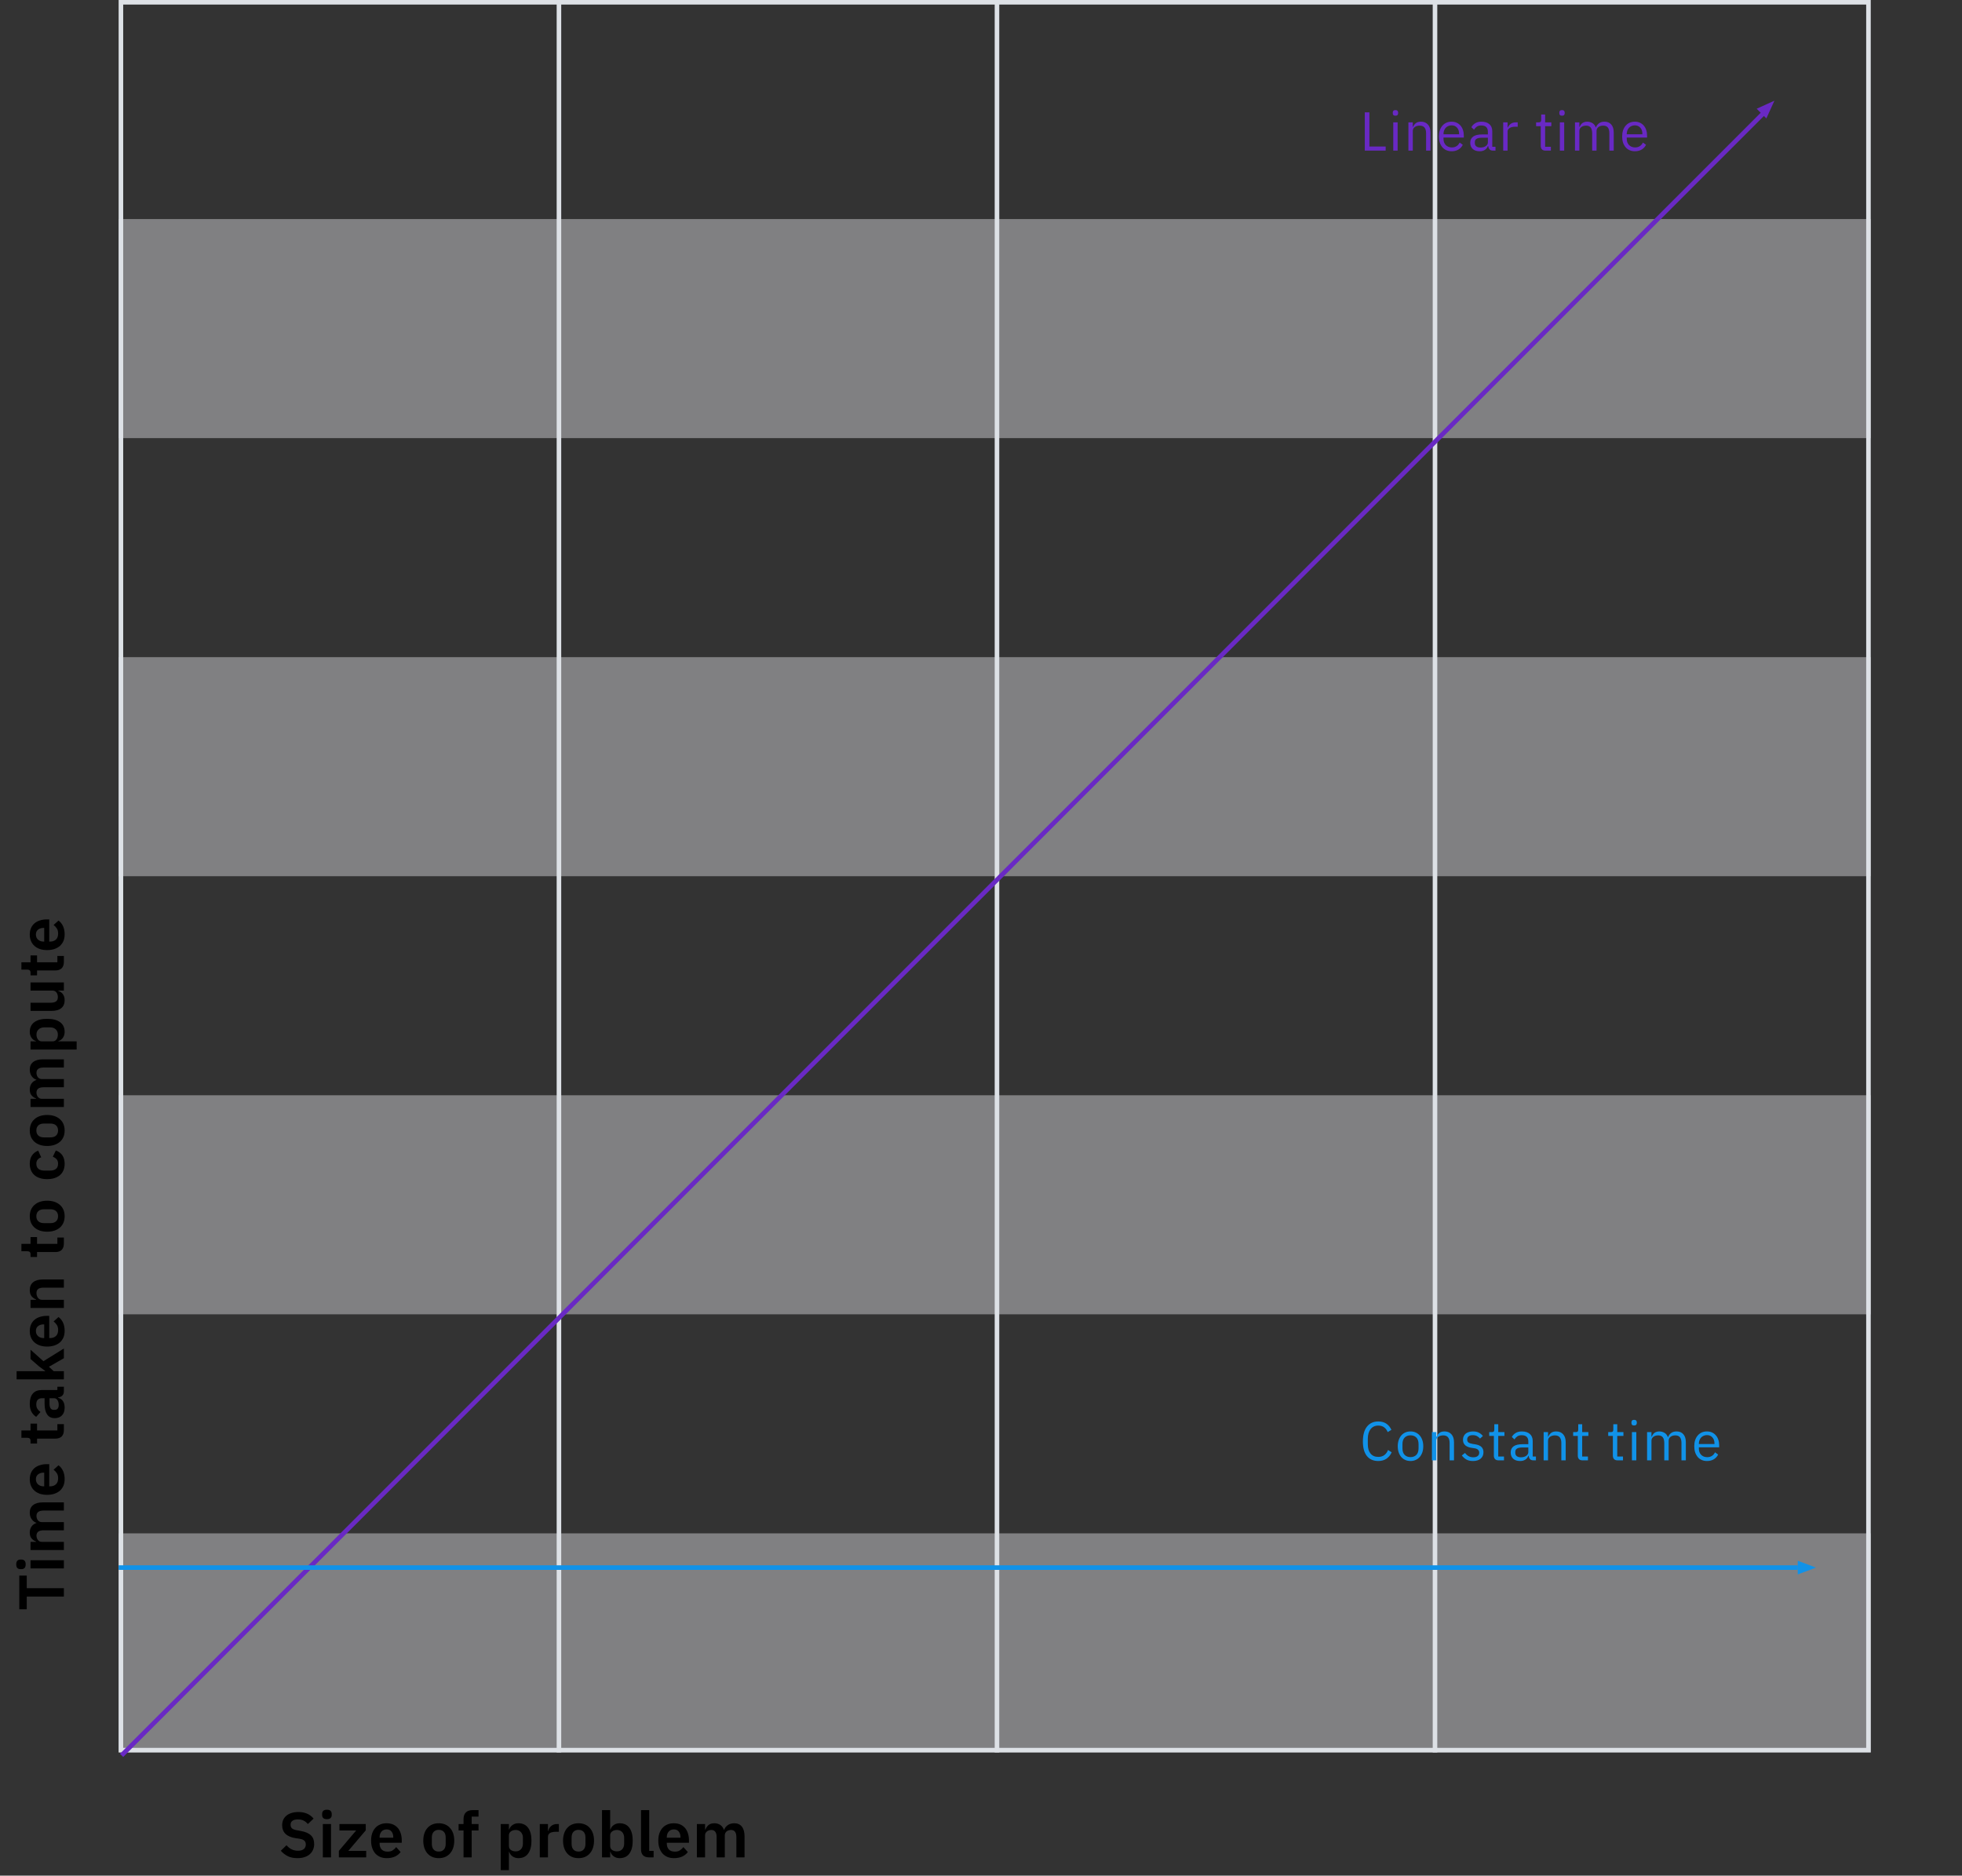 <svg xmlns="http://www.w3.org/2000/svg" width="430" height="411" fill="none" viewBox="0 0 430 411"><rect x="0" y="0" width="430" height="411" fill="#333333" stroke="none"/><rect width="384" height="48" x="26" y="336" fill="#F2F4F8" opacity=".4"/><rect width="384" height="48" x="26" y="240" fill="#F2F4F8" opacity=".4"/><rect width="384" height="48" x="26" y="144" fill="#F2F4F8" opacity=".4"/><rect width="384" height="48" x="26" y="48" fill="#F2F4F8" opacity=".4"/><path fill="#000" d="M65.186 407.168C64.346 407.168 63.632 407.019 63.044 406.72C62.465 406.421 61.966 406.029 61.546 405.544L62.792 404.34C63.128 404.732 63.501 405.031 63.912 405.236C64.332 405.441 64.794 405.544 65.298 405.544C65.867 405.544 66.297 405.423 66.586 405.18C66.875 404.928 67.02 404.592 67.02 404.172C67.02 403.845 66.927 403.579 66.74 403.374C66.553 403.169 66.203 403.019 65.69 402.926L64.766 402.786C62.815 402.478 61.84 401.531 61.84 399.944C61.84 399.505 61.919 399.109 62.078 398.754C62.246 398.399 62.484 398.096 62.792 397.844C63.1 397.592 63.469 397.401 63.898 397.27C64.337 397.13 64.831 397.06 65.382 397.06C66.119 397.06 66.763 397.181 67.314 397.424C67.865 397.667 68.336 398.026 68.728 398.502L67.468 399.692C67.225 399.393 66.931 399.151 66.586 398.964C66.241 398.777 65.807 398.684 65.284 398.684C64.752 398.684 64.351 398.787 64.08 398.992C63.819 399.188 63.688 399.468 63.688 399.832C63.688 400.205 63.795 400.481 64.01 400.658C64.225 400.835 64.57 400.966 65.046 401.05L65.956 401.218C66.945 401.395 67.673 401.713 68.14 402.17C68.616 402.618 68.854 403.248 68.854 404.06C68.854 404.527 68.77 404.951 68.602 405.334C68.443 405.707 68.205 406.034 67.888 406.314C67.58 406.585 67.197 406.795 66.74 406.944C66.292 407.093 65.774 407.168 65.186 407.168ZM71.651 398.628C71.277 398.628 71.007 398.544 70.839 398.376C70.68 398.208 70.601 397.993 70.601 397.732V397.452C70.601 397.191 70.68 396.976 70.839 396.808C71.007 396.64 71.277 396.556 71.651 396.556C72.015 396.556 72.281 396.64 72.449 396.808C72.617 396.976 72.701 397.191 72.701 397.452V397.732C72.701 397.993 72.617 398.208 72.449 398.376C72.281 398.544 72.015 398.628 71.651 398.628ZM70.755 399.692H72.547V407H70.755V399.692ZM74.266 407V405.572L78.06 401.106H74.392V399.692H80.16V401.078L76.338 405.572H80.258V407H74.266ZM84.775 407.168C84.233 407.168 83.748 407.079 83.319 406.902C82.899 406.715 82.539 406.459 82.241 406.132C81.951 405.796 81.727 405.395 81.569 404.928C81.41 404.452 81.331 403.92 81.331 403.332C81.331 402.753 81.405 402.231 81.555 401.764C81.713 401.297 81.937 400.901 82.227 400.574C82.516 400.238 82.871 399.981 83.291 399.804C83.711 399.617 84.187 399.524 84.719 399.524C85.288 399.524 85.783 399.622 86.203 399.818C86.623 400.014 86.968 400.28 87.239 400.616C87.509 400.952 87.71 401.344 87.841 401.792C87.981 402.231 88.051 402.702 88.051 403.206V403.794H83.193V403.976C83.193 404.508 83.342 404.937 83.641 405.264C83.939 405.581 84.383 405.74 84.971 405.74C85.419 405.74 85.783 405.647 86.063 405.46C86.352 405.273 86.609 405.035 86.833 404.746L87.799 405.824C87.5 406.244 87.089 406.575 86.567 406.818C86.053 407.051 85.456 407.168 84.775 407.168ZM84.747 400.868C84.271 400.868 83.893 401.027 83.613 401.344C83.333 401.661 83.193 402.072 83.193 402.576V402.688H86.189V402.562C86.189 402.058 86.063 401.652 85.811 401.344C85.568 401.027 85.213 400.868 84.747 400.868ZM96.154 407.168C95.631 407.168 95.16 407.079 94.74 406.902C94.329 406.725 93.975 406.468 93.676 406.132C93.387 405.796 93.163 405.395 93.004 404.928C92.845 404.452 92.766 403.92 92.766 403.332C92.766 402.744 92.845 402.217 93.004 401.75C93.163 401.283 93.387 400.887 93.676 400.56C93.975 400.224 94.329 399.967 94.74 399.79C95.16 399.613 95.631 399.524 96.154 399.524C96.677 399.524 97.148 399.613 97.568 399.79C97.988 399.967 98.343 400.224 98.632 400.56C98.931 400.887 99.159 401.283 99.318 401.75C99.477 402.217 99.556 402.744 99.556 403.332C99.556 403.92 99.477 404.452 99.318 404.928C99.159 405.395 98.931 405.796 98.632 406.132C98.343 406.468 97.988 406.725 97.568 406.902C97.148 407.079 96.677 407.168 96.154 407.168ZM96.154 405.726C96.63 405.726 97.003 405.581 97.274 405.292C97.545 405.003 97.68 404.578 97.68 404.018V402.66C97.68 402.109 97.545 401.689 97.274 401.4C97.003 401.111 96.63 400.966 96.154 400.966C95.687 400.966 95.319 401.111 95.048 401.4C94.777 401.689 94.642 402.109 94.642 402.66V404.018C94.642 404.578 94.777 405.003 95.048 405.292C95.319 405.581 95.687 405.726 96.154 405.726ZM101.587 401.106H100.509V399.692H101.587V398.642C101.587 397.998 101.755 397.503 102.091 397.158C102.436 396.813 102.94 396.64 103.603 396.64H104.877V398.068H103.379V399.692H104.877V401.106H103.379V407H101.587V401.106ZM109.746 399.692H111.538V400.896H111.594C111.724 400.476 111.972 400.145 112.336 399.902C112.7 399.65 113.124 399.524 113.61 399.524C114.543 399.524 115.252 399.855 115.738 400.518C116.232 401.171 116.48 402.109 116.48 403.332C116.48 404.564 116.232 405.511 115.738 406.174C115.252 406.837 114.543 407.168 113.61 407.168C113.124 407.168 112.7 407.042 112.336 406.79C111.981 406.538 111.734 406.202 111.594 405.782H111.538V409.8H109.746V399.692ZM113.036 405.684C113.502 405.684 113.88 405.53 114.17 405.222C114.459 404.914 114.604 404.499 114.604 403.976V402.716C114.604 402.193 114.459 401.778 114.17 401.47C113.88 401.153 113.502 400.994 113.036 400.994C112.606 400.994 112.247 401.101 111.958 401.316C111.678 401.531 111.538 401.815 111.538 402.17V404.494C111.538 404.877 111.678 405.171 111.958 405.376C112.247 405.581 112.606 405.684 113.036 405.684ZM118.3 407V399.692H120.092V401.204H120.162C120.209 401.008 120.279 400.821 120.372 400.644C120.475 400.457 120.606 400.294 120.764 400.154C120.923 400.014 121.11 399.902 121.324 399.818C121.548 399.734 121.805 399.692 122.094 399.692H122.486V401.386H121.926C121.32 401.386 120.862 401.475 120.554 401.652C120.246 401.829 120.092 402.119 120.092 402.52V407H118.3ZM126.786 407.168C126.263 407.168 125.792 407.079 125.372 406.902C124.961 406.725 124.607 406.468 124.308 406.132C124.019 405.796 123.795 405.395 123.636 404.928C123.477 404.452 123.398 403.92 123.398 403.332C123.398 402.744 123.477 402.217 123.636 401.75C123.795 401.283 124.019 400.887 124.308 400.56C124.607 400.224 124.961 399.967 125.372 399.79C125.792 399.613 126.263 399.524 126.786 399.524C127.309 399.524 127.78 399.613 128.2 399.79C128.62 399.967 128.975 400.224 129.264 400.56C129.563 400.887 129.791 401.283 129.95 401.75C130.109 402.217 130.188 402.744 130.188 403.332C130.188 403.92 130.109 404.452 129.95 404.928C129.791 405.395 129.563 405.796 129.264 406.132C128.975 406.468 128.62 406.725 128.2 406.902C127.78 407.079 127.309 407.168 126.786 407.168ZM126.786 405.726C127.262 405.726 127.635 405.581 127.906 405.292C128.177 405.003 128.312 404.578 128.312 404.018V402.66C128.312 402.109 128.177 401.689 127.906 401.4C127.635 401.111 127.262 400.966 126.786 400.966C126.319 400.966 125.951 401.111 125.68 401.4C125.409 401.689 125.274 402.109 125.274 402.66V404.018C125.274 404.578 125.409 405.003 125.68 405.292C125.951 405.581 126.319 405.726 126.786 405.726ZM131.937 396.64H133.729V400.896H133.785C133.915 400.476 134.163 400.145 134.527 399.902C134.891 399.65 135.315 399.524 135.801 399.524C136.734 399.524 137.443 399.855 137.929 400.518C138.423 401.171 138.671 402.109 138.671 403.332C138.671 404.564 138.423 405.511 137.929 406.174C137.443 406.837 136.734 407.168 135.801 407.168C135.315 407.168 134.891 407.042 134.527 406.79C134.172 406.538 133.925 406.202 133.785 405.782H133.729V407H131.937V396.64ZM135.227 405.684C135.693 405.684 136.071 405.53 136.361 405.222C136.65 404.914 136.795 404.499 136.795 403.976V402.716C136.795 402.193 136.65 401.778 136.361 401.47C136.071 401.153 135.693 400.994 135.227 400.994C134.797 400.994 134.438 401.101 134.149 401.316C133.869 401.531 133.729 401.815 133.729 402.17V404.494C133.729 404.877 133.869 405.171 134.149 405.376C134.438 405.581 134.797 405.684 135.227 405.684ZM142.283 407C141.667 407 141.214 406.846 140.925 406.538C140.636 406.23 140.491 405.796 140.491 405.236V396.64H142.283V405.572H143.249V407H142.283ZM147.72 407.168C147.179 407.168 146.694 407.079 146.264 406.902C145.844 406.715 145.485 406.459 145.186 406.132C144.897 405.796 144.673 405.395 144.514 404.928C144.356 404.452 144.276 403.92 144.276 403.332C144.276 402.753 144.351 402.231 144.5 401.764C144.659 401.297 144.883 400.901 145.172 400.574C145.462 400.238 145.816 399.981 146.236 399.804C146.656 399.617 147.132 399.524 147.664 399.524C148.234 399.524 148.728 399.622 149.148 399.818C149.568 400.014 149.914 400.28 150.184 400.616C150.455 400.952 150.656 401.344 150.786 401.792C150.926 402.231 150.996 402.702 150.996 403.206V403.794H146.138V403.976C146.138 404.508 146.288 404.937 146.586 405.264C146.885 405.581 147.328 405.74 147.916 405.74C148.364 405.74 148.728 405.647 149.008 405.46C149.298 405.273 149.554 405.035 149.778 404.746L150.744 405.824C150.446 406.244 150.035 406.575 149.512 406.818C148.999 407.051 148.402 407.168 147.72 407.168ZM147.692 400.868C147.216 400.868 146.838 401.027 146.558 401.344C146.278 401.661 146.138 402.072 146.138 402.576V402.688H149.134V402.562C149.134 402.058 149.008 401.652 148.756 401.344C148.514 401.027 148.159 400.868 147.692 400.868ZM152.733 407V399.692H154.525V400.91H154.595C154.735 400.527 154.959 400.201 155.267 399.93C155.575 399.659 156.004 399.524 156.555 399.524C157.059 399.524 157.493 399.645 157.857 399.888C158.221 400.131 158.492 400.499 158.669 400.994H158.697C158.828 400.583 159.084 400.238 159.467 399.958C159.859 399.669 160.349 399.524 160.937 399.524C161.656 399.524 162.206 399.771 162.589 400.266C162.981 400.761 163.177 401.465 163.177 402.38V407H161.385V402.562C161.385 401.517 160.993 400.994 160.209 400.994C160.032 400.994 159.859 401.022 159.691 401.078C159.532 401.125 159.388 401.199 159.257 401.302C159.136 401.395 159.038 401.517 158.963 401.666C158.888 401.806 158.851 401.974 158.851 402.17V407H157.059V402.562C157.059 401.517 156.667 400.994 155.883 400.994C155.715 400.994 155.547 401.022 155.379 401.078C155.22 401.125 155.076 401.199 154.945 401.302C154.824 401.395 154.721 401.517 154.637 401.666C154.562 401.806 154.525 401.974 154.525 402.17V407H152.733Z"/><path fill="#000" d="M5.866 348.016L14 348.016L14 349.864L5.866 349.864L5.866 352.636L4.228 352.636L4.228 345.244L5.866 345.244L5.866 348.016ZM5.628 342.787C5.628 343.16 5.544 343.431 5.376 343.599C5.208 343.758 4.993 343.837 4.732 343.837L4.452 343.837C4.191 343.837 3.976 343.758 3.808 343.599C3.64 343.431 3.556 343.16 3.556 342.787C3.556 342.423 3.64 342.157 3.808 341.989C3.976 341.821 4.191 341.737 4.452 341.737L4.732 341.737C4.993 341.737 5.208 341.821 5.376 341.989C5.544 342.157 5.628 342.423 5.628 342.787ZM6.692 343.683L6.692 341.891L14 341.891L14 343.683L6.692 343.683ZM14 339.654L6.692 339.654L6.692 337.862L7.91 337.862L7.91 337.792C7.527 337.652 7.201 337.428 6.93 337.12C6.659 336.812 6.524 336.382 6.524 335.832C6.524 335.328 6.645 334.894 6.888 334.53C7.131 334.166 7.499 333.895 7.994 333.718L7.994 333.69C7.583 333.559 7.238 333.302 6.958 332.92C6.669 332.528 6.524 332.038 6.524 331.45C6.524 330.731 6.771 330.18 7.266 329.798C7.761 329.406 8.465 329.21 9.38 329.21L14 329.21L14 331.002L9.562 331.002C8.517 331.002 7.994 331.394 7.994 332.178C7.994 332.355 8.022 332.528 8.078 332.696C8.125 332.854 8.199 332.999 8.302 333.13C8.395 333.251 8.517 333.349 8.666 333.424C8.806 333.498 8.974 333.536 9.17 333.536L14 333.536L14 335.328L9.562 335.328C8.517 335.328 7.994 335.72 7.994 336.504C7.994 336.672 8.022 336.84 8.078 337.008C8.125 337.166 8.199 337.311 8.302 337.442C8.395 337.563 8.517 337.666 8.666 337.75C8.806 337.824 8.974 337.862 9.17 337.862L14 337.862L14 339.654ZM14.168 324.112C14.168 324.653 14.079 325.139 13.902 325.568C13.715 325.988 13.459 326.347 13.132 326.646C12.796 326.935 12.395 327.159 11.928 327.318C11.452 327.477 10.92 327.556 10.332 327.556C9.753 327.556 9.231 327.481 8.764 327.332C8.297 327.173 7.901 326.949 7.574 326.66C7.238 326.371 6.981 326.016 6.804 325.596C6.617 325.176 6.524 324.7 6.524 324.168C6.524 323.599 6.622 323.104 6.818 322.684C7.014 322.264 7.28 321.919 7.616 321.648C7.952 321.377 8.344 321.177 8.792 321.046C9.231 320.906 9.702 320.836 10.206 320.836L10.794 320.836L10.794 325.694L10.976 325.694C11.508 325.694 11.937 325.545 12.264 325.246C12.581 324.947 12.74 324.504 12.74 323.916C12.74 323.468 12.647 323.104 12.46 322.824C12.273 322.535 12.035 322.278 11.746 322.054L12.824 321.088C13.244 321.387 13.575 321.797 13.818 322.32C14.051 322.833 14.168 323.431 14.168 324.112ZM7.868 324.14C7.868 324.616 8.027 324.994 8.344 325.274C8.661 325.554 9.072 325.694 9.576 325.694L9.688 325.694L9.688 322.698L9.562 322.698C9.058 322.698 8.652 322.824 8.344 323.076C8.027 323.319 7.868 323.673 7.868 324.14ZM14 313.349C14 313.965 13.841 314.436 13.524 314.763C13.197 315.08 12.735 315.239 12.138 315.239L8.12 315.239L8.12 316.317L6.692 316.317L6.692 315.757C6.692 315.486 6.631 315.304 6.51 315.211C6.379 315.108 6.188 315.057 5.936 315.057L4.69 315.057L4.69 313.447L6.692 313.447L6.692 311.949L8.12 311.949L8.12 313.447L12.572 313.447L12.572 312.061L14 312.061L14 313.349ZM14 304.858C14 305.25 13.888 305.563 13.664 305.796C13.431 306.02 13.123 306.16 12.74 306.216L12.74 306.3C13.216 306.422 13.575 306.669 13.818 307.042C14.051 307.416 14.168 307.878 14.168 308.428C14.168 309.175 13.972 309.749 13.58 310.15C13.188 310.552 12.665 310.752 12.012 310.752C11.256 310.752 10.696 310.482 10.332 309.94C9.959 309.399 9.772 308.629 9.772 307.63L9.772 306.384L9.24 306.384C8.829 306.384 8.512 306.492 8.288 306.706C8.064 306.921 7.952 307.266 7.952 307.742C7.952 308.162 8.045 308.503 8.232 308.764C8.409 309.016 8.624 309.231 8.876 309.408L7.924 310.472C7.504 310.202 7.168 309.842 6.916 309.394C6.655 308.946 6.524 308.354 6.524 307.616C6.524 306.627 6.748 305.876 7.196 305.362C7.644 304.849 8.288 304.592 9.128 304.592L12.572 304.592L12.572 303.864L14 303.864L14 304.858ZM12.866 307.826C12.866 307.425 12.777 307.084 12.6 306.804C12.423 306.524 12.161 306.384 11.816 306.384L10.85 306.384L10.85 307.532C10.85 308.466 11.149 308.932 11.746 308.932L11.984 308.932C12.283 308.932 12.507 308.839 12.656 308.652C12.796 308.456 12.866 308.181 12.866 307.826ZM3.64 302.254L3.64 300.462L9.884 300.462L9.884 300.392L8.568 299.426L6.692 297.788L6.692 295.758L9.52 298.278L14 295.492L14 297.62L10.724 299.496L11.774 300.462L14 300.462L14 302.254L3.64 302.254ZM14.168 291.621C14.168 292.162 14.079 292.647 13.902 293.077C13.715 293.497 13.459 293.856 13.132 294.155C12.796 294.444 12.395 294.668 11.928 294.827C11.452 294.985 10.92 295.065 10.332 295.065C9.753 295.065 9.231 294.99 8.764 294.841C8.297 294.682 7.901 294.458 7.574 294.169C7.238 293.879 6.981 293.525 6.804 293.105C6.617 292.685 6.524 292.209 6.524 291.677C6.524 291.107 6.622 290.613 6.818 290.193C7.014 289.773 7.28 289.427 7.616 289.157C7.952 288.886 8.344 288.685 8.792 288.555C9.231 288.415 9.702 288.345 10.206 288.345L10.794 288.345L10.794 293.203L10.976 293.203C11.508 293.203 11.937 293.053 12.264 292.755C12.581 292.456 12.74 292.013 12.74 291.425C12.74 290.977 12.647 290.613 12.46 290.333C12.273 290.043 12.035 289.787 11.746 289.563L12.824 288.597C13.244 288.895 13.575 289.306 13.818 289.829C14.051 290.342 14.168 290.939 14.168 291.621ZM7.868 291.649C7.868 292.125 8.027 292.503 8.344 292.783C8.661 293.063 9.072 293.203 9.576 293.203L9.688 293.203L9.688 290.207L9.562 290.207C9.058 290.207 8.652 290.333 8.344 290.585C8.027 290.827 7.868 291.182 7.868 291.649ZM14 286.608L6.692 286.608L6.692 284.816L7.91 284.816L7.91 284.746C7.518 284.597 7.191 284.363 6.93 284.046C6.659 283.719 6.524 283.271 6.524 282.702C6.524 281.946 6.771 281.367 7.266 280.966C7.761 280.565 8.465 280.364 9.38 280.364L14 280.364L14 282.156L9.562 282.156C9.039 282.156 8.647 282.249 8.386 282.436C8.125 282.623 7.994 282.931 7.994 283.36C7.994 283.547 8.022 283.729 8.078 283.906C8.125 284.074 8.199 284.228 8.302 284.368C8.395 284.499 8.517 284.606 8.666 284.69C8.806 284.774 8.974 284.816 9.17 284.816L14 284.816L14 286.608ZM14 272.467C14 273.083 13.841 273.554 13.524 273.881C13.197 274.198 12.735 274.357 12.138 274.357L8.12 274.357L8.12 275.435L6.692 275.435L6.692 274.875C6.692 274.604 6.631 274.422 6.51 274.329C6.379 274.226 6.188 274.175 5.936 274.175L4.69 274.175L4.69 272.565L6.692 272.565L6.692 271.067L8.12 271.067L8.12 272.565L12.572 272.565L12.572 271.179L14 271.179L14 272.467ZM14.168 266.509C14.168 267.032 14.079 267.503 13.902 267.923C13.725 268.334 13.468 268.689 13.132 268.987C12.796 269.277 12.395 269.501 11.928 269.659C11.452 269.818 10.92 269.897 10.332 269.897C9.744 269.897 9.217 269.818 8.75 269.659C8.283 269.501 7.887 269.277 7.56 268.987C7.224 268.689 6.967 268.334 6.79 267.923C6.613 267.503 6.524 267.032 6.524 266.509C6.524 265.987 6.613 265.515 6.79 265.095C6.967 264.675 7.224 264.321 7.56 264.031C7.887 263.733 8.283 263.504 8.75 263.345C9.217 263.187 9.744 263.107 10.332 263.107C10.92 263.107 11.452 263.187 11.928 263.345C12.395 263.504 12.796 263.733 13.132 264.031C13.468 264.321 13.725 264.675 13.902 265.095C14.079 265.515 14.168 265.987 14.168 266.509ZM12.726 266.509C12.726 266.033 12.581 265.66 12.292 265.389C12.003 265.119 11.578 264.983 11.018 264.983L9.66 264.983C9.109 264.983 8.689 265.119 8.4 265.389C8.111 265.66 7.966 266.033 7.966 266.509C7.966 266.976 8.111 267.345 8.4 267.615C8.689 267.886 9.109 268.021 9.66 268.021L11.018 268.021C11.578 268.021 12.003 267.886 12.292 267.615C12.581 267.345 12.726 266.976 12.726 266.509ZM14.168 255.006C14.168 255.547 14.079 256.028 13.902 256.448C13.725 256.868 13.468 257.223 13.132 257.512C12.796 257.792 12.395 258.007 11.928 258.156C11.452 258.305 10.92 258.38 10.332 258.38C9.744 258.38 9.217 258.305 8.75 258.156C8.283 258.007 7.887 257.792 7.56 257.512C7.224 257.223 6.967 256.868 6.79 256.448C6.613 256.028 6.524 255.547 6.524 255.006C6.524 254.269 6.687 253.662 7.014 253.186C7.341 252.701 7.793 252.351 8.372 252.136L9.03 253.606C8.722 253.69 8.47 253.849 8.274 254.082C8.069 254.306 7.966 254.614 7.966 255.006C7.966 255.51 8.125 255.888 8.442 256.14C8.759 256.383 9.175 256.504 9.688 256.504L11.018 256.504C11.531 256.504 11.947 256.383 12.264 256.14C12.572 255.888 12.726 255.51 12.726 255.006C12.726 254.577 12.619 254.245 12.404 254.012C12.18 253.779 11.905 253.597 11.578 253.466L12.236 252.094C12.88 252.337 13.365 252.705 13.692 253.2C14.009 253.695 14.168 254.297 14.168 255.006ZM14.168 247.723C14.168 248.245 14.079 248.717 13.902 249.137C13.725 249.547 13.468 249.902 13.132 250.201C12.796 250.49 12.395 250.714 11.928 250.873C11.452 251.031 10.92 251.111 10.332 251.111C9.744 251.111 9.217 251.031 8.75 250.873C8.283 250.714 7.887 250.49 7.56 250.201C7.224 249.902 6.967 249.547 6.79 249.137C6.613 248.717 6.524 248.245 6.524 247.723C6.524 247.2 6.613 246.729 6.79 246.309C6.967 245.889 7.224 245.534 7.56 245.245C7.887 244.946 8.283 244.717 8.75 244.559C9.217 244.4 9.744 244.321 10.332 244.321C10.92 244.321 11.452 244.4 11.928 244.559C12.395 244.717 12.796 244.946 13.132 245.245C13.468 245.534 13.725 245.889 13.902 246.309C14.079 246.729 14.168 247.2 14.168 247.723ZM12.726 247.723C12.726 247.247 12.581 246.873 12.292 246.603C12.003 246.332 11.578 246.197 11.018 246.197L9.66 246.197C9.109 246.197 8.689 246.332 8.4 246.603C8.111 246.873 7.966 247.247 7.966 247.723C7.966 248.189 8.111 248.558 8.4 248.829C8.689 249.099 9.109 249.235 9.66 249.235L11.018 249.235C11.578 249.235 12.003 249.099 12.292 248.829C12.581 248.558 12.726 248.189 12.726 247.723ZM14 242.572L6.692 242.572L6.692 240.78L7.91 240.78L7.91 240.71C7.527 240.57 7.201 240.346 6.93 240.038C6.659 239.73 6.524 239.301 6.524 238.75C6.524 238.246 6.645 237.812 6.888 237.448C7.131 237.084 7.499 236.813 7.994 236.636L7.994 236.608C7.583 236.477 7.238 236.221 6.958 235.838C6.669 235.446 6.524 234.956 6.524 234.368C6.524 233.649 6.771 233.099 7.266 232.716C7.761 232.324 8.465 232.128 9.38 232.128L14 232.128L14 233.92L9.562 233.92C8.517 233.92 7.994 234.312 7.994 235.096C7.994 235.273 8.022 235.446 8.078 235.614C8.125 235.773 8.199 235.917 8.302 236.048C8.395 236.169 8.517 236.267 8.666 236.342C8.806 236.417 8.974 236.454 9.17 236.454L14 236.454L14 238.246L9.562 238.246C8.517 238.246 7.994 238.638 7.994 239.422C7.994 239.59 8.022 239.758 8.078 239.926C8.125 240.085 8.199 240.229 8.302 240.36C8.395 240.481 8.517 240.584 8.666 240.668C8.806 240.743 8.974 240.78 9.17 240.78L14 240.78L14 242.572ZM6.692 229.984L6.692 228.192L7.896 228.192L7.896 228.136C7.476 228.006 7.145 227.758 6.902 227.394C6.65 227.03 6.524 226.606 6.524 226.12C6.524 225.187 6.855 224.478 7.518 223.992C8.171 223.498 9.109 223.25 10.332 223.25C11.564 223.25 12.511 223.498 13.174 223.992C13.837 224.478 14.168 225.187 14.168 226.12C14.168 226.606 14.042 227.03 13.79 227.394C13.538 227.749 13.202 227.996 12.782 228.136L12.782 228.192L16.8 228.192L16.8 229.984L6.692 229.984ZM12.684 226.694C12.684 226.228 12.53 225.85 12.222 225.56C11.914 225.271 11.499 225.126 10.976 225.126L9.716 225.126C9.193 225.126 8.778 225.271 8.47 225.56C8.153 225.85 7.994 226.228 7.994 226.694C7.994 227.124 8.101 227.483 8.316 227.772C8.531 228.052 8.815 228.192 9.17 228.192L11.494 228.192C11.877 228.192 12.171 228.052 12.376 227.772C12.581 227.483 12.684 227.124 12.684 226.694ZM12.782 217.062L12.782 217.132C12.969 217.197 13.146 217.286 13.314 217.398C13.473 217.5 13.617 217.636 13.748 217.804C13.879 217.962 13.981 218.158 14.056 218.392C14.131 218.616 14.168 218.877 14.168 219.176C14.168 219.932 13.921 220.51 13.426 220.912C12.931 221.313 12.227 221.514 11.312 221.514L6.692 221.514L6.692 219.722L11.13 219.722C11.634 219.722 12.021 219.624 12.292 219.428C12.553 219.232 12.684 218.919 12.684 218.49C12.684 218.312 12.661 218.14 12.614 217.972C12.567 217.794 12.497 217.64 12.404 217.51C12.301 217.379 12.18 217.272 12.04 217.188C11.891 217.104 11.718 217.062 11.522 217.062L6.692 217.062L6.692 215.27L14 215.27L14 217.062L12.782 217.062ZM14 210.757C14 211.373 13.841 211.845 13.524 212.171C13.197 212.489 12.735 212.647 12.138 212.647L8.12 212.647L8.12 213.725L6.692 213.725L6.692 213.165C6.692 212.895 6.631 212.713 6.51 212.619C6.379 212.517 6.188 212.465 5.936 212.465L4.69 212.465L4.69 210.855L6.692 210.855L6.692 209.357L8.12 209.357L8.12 210.855L12.572 210.855L12.572 209.469L14 209.469L14 210.757ZM14.168 204.744C14.168 205.285 14.079 205.77 13.902 206.2C13.715 206.62 13.459 206.979 13.132 207.278C12.796 207.567 12.395 207.791 11.928 207.95C11.452 208.108 10.92 208.188 10.332 208.188C9.753 208.188 9.231 208.113 8.764 207.964C8.297 207.805 7.901 207.581 7.574 207.292C7.238 207.002 6.981 206.648 6.804 206.228C6.617 205.808 6.524 205.332 6.524 204.8C6.524 204.23 6.622 203.736 6.818 203.316C7.014 202.896 7.28 202.55 7.616 202.28C7.952 202.009 8.344 201.808 8.792 201.678C9.231 201.538 9.702 201.468 10.206 201.468L10.794 201.468L10.794 206.326L10.976 206.326C11.508 206.326 11.937 206.176 12.264 205.878C12.581 205.579 12.74 205.136 12.74 204.548C12.74 204.1 12.647 203.736 12.46 203.456C12.273 203.166 12.035 202.91 11.746 202.686L12.824 201.72C13.244 202.018 13.575 202.429 13.818 202.952C14.051 203.465 14.168 204.062 14.168 204.744ZM7.868 204.772C7.868 205.248 8.027 205.626 8.344 205.906C8.661 206.186 9.072 206.326 9.576 206.326L9.688 206.326L9.688 203.33L9.562 203.33C9.058 203.33 8.652 203.456 8.344 203.708C8.027 203.95 7.868 204.305 7.868 204.772Z"/><path fill="#6929C4" d="M299.116 33V24.624H300.124V32.112H303.688V33H299.116ZM305.832 25.356C305.624 25.356 305.472 25.308 305.376 25.212C305.288 25.108 305.244 24.976 305.244 24.816V24.66C305.244 24.5 305.288 24.372 305.376 24.276C305.472 24.172 305.624 24.12 305.832 24.12C306.04 24.12 306.188 24.172 306.276 24.276C306.372 24.372 306.42 24.5 306.42 24.66V24.816C306.42 24.976 306.372 25.108 306.276 25.212C306.188 25.308 306.04 25.356 305.832 25.356ZM305.352 26.808H306.312V33H305.352V26.808ZM308.672 33V26.808H309.632V27.816H309.68C309.832 27.464 310.044 27.184 310.316 26.976C310.596 26.768 310.968 26.664 311.432 26.664C312.072 26.664 312.576 26.872 312.944 27.288C313.32 27.696 313.508 28.276 313.508 29.028V33H312.548V29.196C312.548 28.084 312.08 27.528 311.144 27.528C310.952 27.528 310.764 27.552 310.58 27.6C310.404 27.648 310.244 27.72 310.1 27.816C309.956 27.912 309.84 28.036 309.752 28.188C309.672 28.332 309.632 28.504 309.632 28.704V33H308.672ZM318.14 33.144C317.716 33.144 317.332 33.068 316.988 32.916C316.652 32.764 316.36 32.548 316.112 32.268C315.872 31.98 315.684 31.64 315.548 31.248C315.42 30.848 315.356 30.4 315.356 29.904C315.356 29.416 315.42 28.972 315.548 28.572C315.684 28.172 315.872 27.832 316.112 27.552C316.36 27.264 316.652 27.044 316.988 26.892C317.332 26.74 317.716 26.664 318.14 26.664C318.556 26.664 318.928 26.74 319.256 26.892C319.584 27.044 319.864 27.256 320.096 27.528C320.328 27.792 320.504 28.108 320.624 28.476C320.752 28.844 320.816 29.248 320.816 29.688V30.144H316.364V30.432C316.364 30.696 316.404 30.944 316.484 31.176C316.572 31.4 316.692 31.596 316.844 31.764C317.004 31.932 317.196 32.064 317.42 32.16C317.652 32.256 317.912 32.304 318.2 32.304C318.592 32.304 318.932 32.212 319.22 32.028C319.516 31.844 319.744 31.58 319.904 31.236L320.588 31.728C320.388 32.152 320.076 32.496 319.652 32.76C319.228 33.016 318.724 33.144 318.14 33.144ZM318.14 27.468C317.876 27.468 317.636 27.516 317.42 27.612C317.204 27.7 317.016 27.828 316.856 27.996C316.704 28.164 316.584 28.364 316.496 28.596C316.408 28.82 316.364 29.068 316.364 29.34V29.424H319.784V29.292C319.784 28.74 319.632 28.3 319.328 27.972C319.032 27.636 318.636 27.468 318.14 27.468ZM327.218 33C326.858 33 326.598 32.904 326.438 32.712C326.286 32.52 326.19 32.28 326.15 31.992H326.09C325.954 32.376 325.73 32.664 325.418 32.856C325.106 33.048 324.734 33.144 324.302 33.144C323.646 33.144 323.134 32.976 322.766 32.64C322.406 32.304 322.226 31.848 322.226 31.272C322.226 30.688 322.438 30.24 322.862 29.928C323.294 29.616 323.962 29.46 324.866 29.46H326.09V28.848C326.09 28.408 325.97 28.072 325.73 27.84C325.49 27.608 325.122 27.492 324.626 27.492C324.25 27.492 323.934 27.576 323.678 27.744C323.43 27.912 323.222 28.136 323.054 28.416L322.478 27.876C322.646 27.54 322.914 27.256 323.282 27.024C323.65 26.784 324.114 26.664 324.674 26.664C325.426 26.664 326.01 26.848 326.426 27.216C326.842 27.584 327.05 28.096 327.05 28.752V32.16H327.758V33H327.218ZM324.458 32.328C324.698 32.328 324.918 32.3 325.118 32.244C325.318 32.188 325.49 32.108 325.634 32.004C325.778 31.9 325.89 31.78 325.97 31.644C326.05 31.508 326.09 31.36 326.09 31.2V30.18H324.818C324.266 30.18 323.862 30.26 323.606 30.42C323.358 30.58 323.234 30.812 323.234 31.116V31.368C323.234 31.672 323.342 31.908 323.558 32.076C323.782 32.244 324.082 32.328 324.458 32.328ZM329.448 33V26.808H330.408V27.948H330.468C330.58 27.652 330.78 27.388 331.068 27.156C331.356 26.924 331.752 26.808 332.256 26.808H332.628V27.768H332.064C331.544 27.768 331.136 27.868 330.84 28.068C330.552 28.26 330.408 28.504 330.408 28.8V33H329.448ZM338.698 33C338.362 33 338.106 32.908 337.93 32.724C337.762 32.532 337.678 32.284 337.678 31.98V27.648H336.658V26.808H337.234C337.442 26.808 337.582 26.768 337.654 26.688C337.734 26.6 337.774 26.452 337.774 26.244V25.092H338.638V26.808H339.994V27.648H338.638V32.16H339.898V33H338.698ZM342.337 25.356C342.129 25.356 341.977 25.308 341.881 25.212C341.793 25.108 341.749 24.976 341.749 24.816V24.66C341.749 24.5 341.793 24.372 341.881 24.276C341.977 24.172 342.129 24.12 342.337 24.12C342.545 24.12 342.693 24.172 342.781 24.276C342.877 24.372 342.925 24.5 342.925 24.66V24.816C342.925 24.976 342.877 25.108 342.781 25.212C342.693 25.308 342.545 25.356 342.337 25.356ZM341.857 26.808H342.817V33H341.857V26.808ZM345.177 33V26.808H346.137V27.816H346.185C346.257 27.656 346.337 27.508 346.425 27.372C346.521 27.228 346.633 27.104 346.761 27C346.897 26.896 347.053 26.816 347.229 26.76C347.405 26.696 347.613 26.664 347.853 26.664C348.261 26.664 348.637 26.764 348.981 26.964C349.325 27.156 349.581 27.476 349.749 27.924H349.773C349.885 27.588 350.093 27.296 350.397 27.048C350.709 26.792 351.129 26.664 351.657 26.664C352.289 26.664 352.781 26.872 353.133 27.288C353.493 27.696 353.673 28.276 353.673 29.028V33H352.713V29.196C352.713 28.644 352.605 28.228 352.389 27.948C352.173 27.668 351.829 27.528 351.357 27.528C351.165 27.528 350.981 27.552 350.805 27.6C350.637 27.648 350.485 27.72 350.349 27.816C350.213 27.912 350.105 28.036 350.025 28.188C349.945 28.332 349.905 28.504 349.905 28.704V33H348.945V29.196C348.945 28.644 348.837 28.228 348.621 27.948C348.405 27.668 348.069 27.528 347.613 27.528C347.421 27.528 347.237 27.552 347.061 27.6C346.885 27.648 346.729 27.72 346.593 27.816C346.457 27.912 346.345 28.036 346.257 28.188C346.177 28.332 346.137 28.504 346.137 28.704V33H345.177ZM358.302 33.144C357.878 33.144 357.494 33.068 357.15 32.916C356.814 32.764 356.522 32.548 356.274 32.268C356.034 31.98 355.846 31.64 355.71 31.248C355.582 30.848 355.518 30.4 355.518 29.904C355.518 29.416 355.582 28.972 355.71 28.572C355.846 28.172 356.034 27.832 356.274 27.552C356.522 27.264 356.814 27.044 357.15 26.892C357.494 26.74 357.878 26.664 358.302 26.664C358.718 26.664 359.09 26.74 359.418 26.892C359.746 27.044 360.026 27.256 360.258 27.528C360.49 27.792 360.666 28.108 360.786 28.476C360.914 28.844 360.978 29.248 360.978 29.688V30.144H356.526V30.432C356.526 30.696 356.566 30.944 356.646 31.176C356.734 31.4 356.854 31.596 357.006 31.764C357.166 31.932 357.358 32.064 357.582 32.16C357.814 32.256 358.074 32.304 358.362 32.304C358.754 32.304 359.094 32.212 359.382 32.028C359.678 31.844 359.906 31.58 360.066 31.236L360.75 31.728C360.55 32.152 360.238 32.496 359.814 32.76C359.39 33.016 358.886 33.144 358.302 33.144ZM358.302 27.468C358.038 27.468 357.798 27.516 357.582 27.612C357.366 27.7 357.178 27.828 357.018 27.996C356.866 28.164 356.746 28.364 356.658 28.596C356.57 28.82 356.526 29.068 356.526 29.34V29.424H359.946V29.292C359.946 28.74 359.794 28.3 359.49 27.972C359.194 27.636 358.798 27.468 358.302 27.468Z"/><line x1="122.5" x2="122.5" y2="384" stroke="#DDE1E6"/><line x1="218.5" x2="218.5" y2="384" stroke="#DDE1E6"/><line x1="314.5" x2="314.5" y2="384" stroke="#DDE1E6"/><rect width="383" height="383" x="26.5" y=".5" stroke="#DDE1E6"/><line x1="26.646" x2="386.646" y1="384.646" y2="24.646" stroke="#6929C4"/><line x1="26" x2="394" y1="343.5" y2="343.5" stroke="#1192E8"/><path fill="#6929C4" d="M387.121 25.95L388.889 22.061L385 23.828L387.121 25.95Z"/><g clip-path="url(#clip0)"><path fill="#1192E8" d="M394 345L398 343.5L394 342V345Z"/></g><path fill="#1192E8" d="M302.068 320.144C301.004 320.144 300.176 319.784 299.584 319.064C298.992 318.336 298.696 317.268 298.696 315.86C298.696 314.452 298.992 313.372 299.584 312.62C300.176 311.86 301.004 311.48 302.068 311.48C302.772 311.48 303.36 311.64 303.832 311.96C304.312 312.28 304.684 312.732 304.948 313.316L304.132 313.808C303.964 313.376 303.708 313.032 303.364 312.776C303.02 312.512 302.588 312.38 302.068 312.38C301.708 312.38 301.384 312.448 301.096 312.584C300.816 312.72 300.576 312.916 300.376 313.172C300.184 313.42 300.036 313.72 299.932 314.072C299.828 314.416 299.776 314.804 299.776 315.236V316.484C299.776 317.348 299.976 318.024 300.376 318.512C300.776 319 301.34 319.244 302.068 319.244C302.604 319.244 303.052 319.108 303.412 318.836C303.772 318.556 304.036 318.188 304.204 317.732L305.008 318.236C304.744 318.828 304.364 319.296 303.868 319.64C303.372 319.976 302.772 320.144 302.068 320.144ZM309.133 320.144C308.717 320.144 308.337 320.068 307.993 319.916C307.649 319.764 307.353 319.548 307.105 319.268C306.865 318.98 306.677 318.64 306.541 318.248C306.405 317.848 306.337 317.4 306.337 316.904C306.337 316.416 306.405 315.972 306.541 315.572C306.677 315.172 306.865 314.832 307.105 314.552C307.353 314.264 307.649 314.044 307.993 313.892C308.337 313.74 308.717 313.664 309.133 313.664C309.549 313.664 309.925 313.74 310.261 313.892C310.605 314.044 310.901 314.264 311.149 314.552C311.397 314.832 311.589 315.172 311.725 315.572C311.861 315.972 311.929 316.416 311.929 316.904C311.929 317.4 311.861 317.848 311.725 318.248C311.589 318.64 311.397 318.98 311.149 319.268C310.901 319.548 310.605 319.764 310.261 319.916C309.925 320.068 309.549 320.144 309.133 320.144ZM309.133 319.292C309.653 319.292 310.077 319.132 310.405 318.812C310.733 318.492 310.897 318.004 310.897 317.348V316.46C310.897 315.804 310.733 315.316 310.405 314.996C310.077 314.676 309.653 314.516 309.133 314.516C308.613 314.516 308.189 314.676 307.861 314.996C307.533 315.316 307.369 315.804 307.369 316.46V317.348C307.369 318.004 307.533 318.492 307.861 318.812C308.189 319.132 308.613 319.292 309.133 319.292ZM313.828 320V313.808H314.788V314.816H314.836C314.988 314.464 315.2 314.184 315.472 313.976C315.752 313.768 316.124 313.664 316.588 313.664C317.228 313.664 317.732 313.872 318.1 314.288C318.476 314.696 318.664 315.276 318.664 316.028V320H317.704V316.196C317.704 315.084 317.236 314.528 316.3 314.528C316.108 314.528 315.92 314.552 315.736 314.6C315.56 314.648 315.4 314.72 315.256 314.816C315.112 314.912 314.996 315.036 314.908 315.188C314.828 315.332 314.788 315.504 314.788 315.704V320H313.828ZM322.828 320.144C322.252 320.144 321.768 320.036 321.376 319.82C320.992 319.596 320.66 319.3 320.38 318.932L321.064 318.38C321.304 318.684 321.572 318.92 321.868 319.088C322.164 319.248 322.508 319.328 322.9 319.328C323.308 319.328 323.624 319.24 323.848 319.064C324.08 318.888 324.196 318.64 324.196 318.32C324.196 318.08 324.116 317.876 323.956 317.708C323.804 317.532 323.524 317.412 323.116 317.348L322.624 317.276C322.336 317.236 322.072 317.176 321.832 317.096C321.592 317.008 321.38 316.896 321.196 316.76C321.02 316.616 320.88 316.44 320.776 316.232C320.68 316.024 320.632 315.776 320.632 315.488C320.632 315.184 320.688 314.92 320.8 314.696C320.912 314.464 321.064 314.272 321.256 314.12C321.456 313.968 321.692 313.856 321.964 313.784C322.236 313.704 322.528 313.664 322.84 313.664C323.344 313.664 323.764 313.752 324.1 313.928C324.444 314.104 324.744 314.348 325 314.66L324.364 315.236C324.228 315.044 324.028 314.872 323.764 314.72C323.5 314.56 323.168 314.48 322.768 314.48C322.368 314.48 322.064 314.568 321.856 314.744C321.656 314.912 321.556 315.144 321.556 315.44C321.556 315.744 321.656 315.964 321.856 316.1C322.064 316.236 322.36 316.336 322.744 316.4L323.224 316.472C323.912 316.576 324.4 316.776 324.688 317.072C324.976 317.36 325.12 317.74 325.12 318.212C325.12 318.812 324.916 319.284 324.508 319.628C324.1 319.972 323.54 320.144 322.828 320.144ZM328.422 320C328.086 320 327.83 319.908 327.654 319.724C327.486 319.532 327.402 319.284 327.402 318.98V314.648H326.382V313.808H326.958C327.166 313.808 327.306 313.768 327.378 313.688C327.458 313.6 327.498 313.452 327.498 313.244V312.092H328.362V313.808H329.718V314.648H328.362V319.16H329.622V320H328.422ZM336.081 320C335.721 320 335.461 319.904 335.301 319.712C335.149 319.52 335.053 319.28 335.013 318.992H334.953C334.817 319.376 334.593 319.664 334.281 319.856C333.969 320.048 333.597 320.144 333.165 320.144C332.509 320.144 331.997 319.976 331.629 319.64C331.269 319.304 331.089 318.848 331.089 318.272C331.089 317.688 331.301 317.24 331.725 316.928C332.157 316.616 332.825 316.46 333.729 316.46H334.953V315.848C334.953 315.408 334.833 315.072 334.593 314.84C334.353 314.608 333.985 314.492 333.489 314.492C333.113 314.492 332.797 314.576 332.541 314.744C332.293 314.912 332.085 315.136 331.917 315.416L331.341 314.876C331.509 314.54 331.777 314.256 332.145 314.024C332.513 313.784 332.977 313.664 333.537 313.664C334.289 313.664 334.873 313.848 335.289 314.216C335.705 314.584 335.913 315.096 335.913 315.752V319.16H336.621V320H336.081ZM333.321 319.328C333.561 319.328 333.781 319.3 333.981 319.244C334.181 319.188 334.353 319.108 334.497 319.004C334.641 318.9 334.753 318.78 334.833 318.644C334.913 318.508 334.953 318.36 334.953 318.2V317.18H333.681C333.129 317.18 332.725 317.26 332.469 317.42C332.221 317.58 332.097 317.812 332.097 318.116V318.368C332.097 318.672 332.205 318.908 332.421 319.076C332.645 319.244 332.945 319.328 333.321 319.328ZM338.311 320V313.808H339.271V314.816H339.319C339.471 314.464 339.683 314.184 339.955 313.976C340.235 313.768 340.607 313.664 341.071 313.664C341.711 313.664 342.215 313.872 342.583 314.288C342.959 314.696 343.147 315.276 343.147 316.028V320H342.187V316.196C342.187 315.084 341.719 314.528 340.783 314.528C340.591 314.528 340.403 314.552 340.219 314.6C340.043 314.648 339.883 314.72 339.739 314.816C339.595 314.912 339.479 315.036 339.391 315.188C339.311 315.332 339.271 315.504 339.271 315.704V320H338.311ZM346.819 320C346.483 320 346.227 319.908 346.051 319.724C345.883 319.532 345.799 319.284 345.799 318.98V314.648H344.779V313.808H345.355C345.563 313.808 345.703 313.768 345.775 313.688C345.855 313.6 345.895 313.452 345.895 313.244V312.092H346.759V313.808H348.115V314.648H346.759V319.16H348.019V320H346.819ZM354.502 320C354.166 320 353.91 319.908 353.734 319.724C353.566 319.532 353.482 319.284 353.482 318.98V314.648H352.462V313.808H353.038C353.246 313.808 353.386 313.768 353.458 313.688C353.538 313.6 353.578 313.452 353.578 313.244V312.092H354.442V313.808H355.798V314.648H354.442V319.16H355.702V320H354.502ZM358.141 312.356C357.933 312.356 357.781 312.308 357.685 312.212C357.597 312.108 357.553 311.976 357.553 311.816V311.66C357.553 311.5 357.597 311.372 357.685 311.276C357.781 311.172 357.933 311.12 358.141 311.12C358.349 311.12 358.497 311.172 358.585 311.276C358.681 311.372 358.729 311.5 358.729 311.66V311.816C358.729 311.976 358.681 312.108 358.585 312.212C358.497 312.308 358.349 312.356 358.141 312.356ZM357.661 313.808H358.621V320H357.661V313.808ZM360.981 320V313.808H361.941V314.816H361.989C362.061 314.656 362.141 314.508 362.229 314.372C362.325 314.228 362.437 314.104 362.565 314C362.701 313.896 362.857 313.816 363.033 313.76C363.209 313.696 363.417 313.664 363.657 313.664C364.065 313.664 364.441 313.764 364.785 313.964C365.129 314.156 365.385 314.476 365.553 314.924H365.577C365.689 314.588 365.897 314.296 366.201 314.048C366.513 313.792 366.933 313.664 367.461 313.664C368.093 313.664 368.585 313.872 368.937 314.288C369.297 314.696 369.477 315.276 369.477 316.028V320H368.517V316.196C368.517 315.644 368.409 315.228 368.193 314.948C367.977 314.668 367.633 314.528 367.161 314.528C366.969 314.528 366.785 314.552 366.609 314.6C366.441 314.648 366.289 314.72 366.153 314.816C366.017 314.912 365.909 315.036 365.829 315.188C365.749 315.332 365.709 315.504 365.709 315.704V320H364.749V316.196C364.749 315.644 364.641 315.228 364.425 314.948C364.209 314.668 363.873 314.528 363.417 314.528C363.225 314.528 363.041 314.552 362.865 314.6C362.689 314.648 362.533 314.72 362.397 314.816C362.261 314.912 362.149 315.036 362.061 315.188C361.981 315.332 361.941 315.504 361.941 315.704V320H360.981ZM374.106 320.144C373.682 320.144 373.298 320.068 372.954 319.916C372.618 319.764 372.326 319.548 372.078 319.268C371.838 318.98 371.65 318.64 371.514 318.248C371.386 317.848 371.322 317.4 371.322 316.904C371.322 316.416 371.386 315.972 371.514 315.572C371.65 315.172 371.838 314.832 372.078 314.552C372.326 314.264 372.618 314.044 372.954 313.892C373.298 313.74 373.682 313.664 374.106 313.664C374.522 313.664 374.894 313.74 375.222 313.892C375.55 314.044 375.83 314.256 376.062 314.528C376.294 314.792 376.47 315.108 376.59 315.476C376.718 315.844 376.782 316.248 376.782 316.688V317.144H372.33V317.432C372.33 317.696 372.37 317.944 372.45 318.176C372.538 318.4 372.658 318.596 372.81 318.764C372.97 318.932 373.162 319.064 373.386 319.16C373.618 319.256 373.878 319.304 374.166 319.304C374.558 319.304 374.898 319.212 375.186 319.028C375.482 318.844 375.71 318.58 375.87 318.236L376.554 318.728C376.354 319.152 376.042 319.496 375.618 319.76C375.194 320.016 374.69 320.144 374.106 320.144ZM374.106 314.468C373.842 314.468 373.602 314.516 373.386 314.612C373.17 314.7 372.982 314.828 372.822 314.996C372.67 315.164 372.55 315.364 372.462 315.596C372.374 315.82 372.33 316.068 372.33 316.34V316.424H375.75V316.292C375.75 315.74 375.598 315.3 375.294 314.972C374.998 314.636 374.602 314.468 374.106 314.468Z"/><defs><clipPath id="clip0"><rect width="3" height="4" fill="#fff" transform="translate(398 342) rotate(90)"/></clipPath></defs></svg>